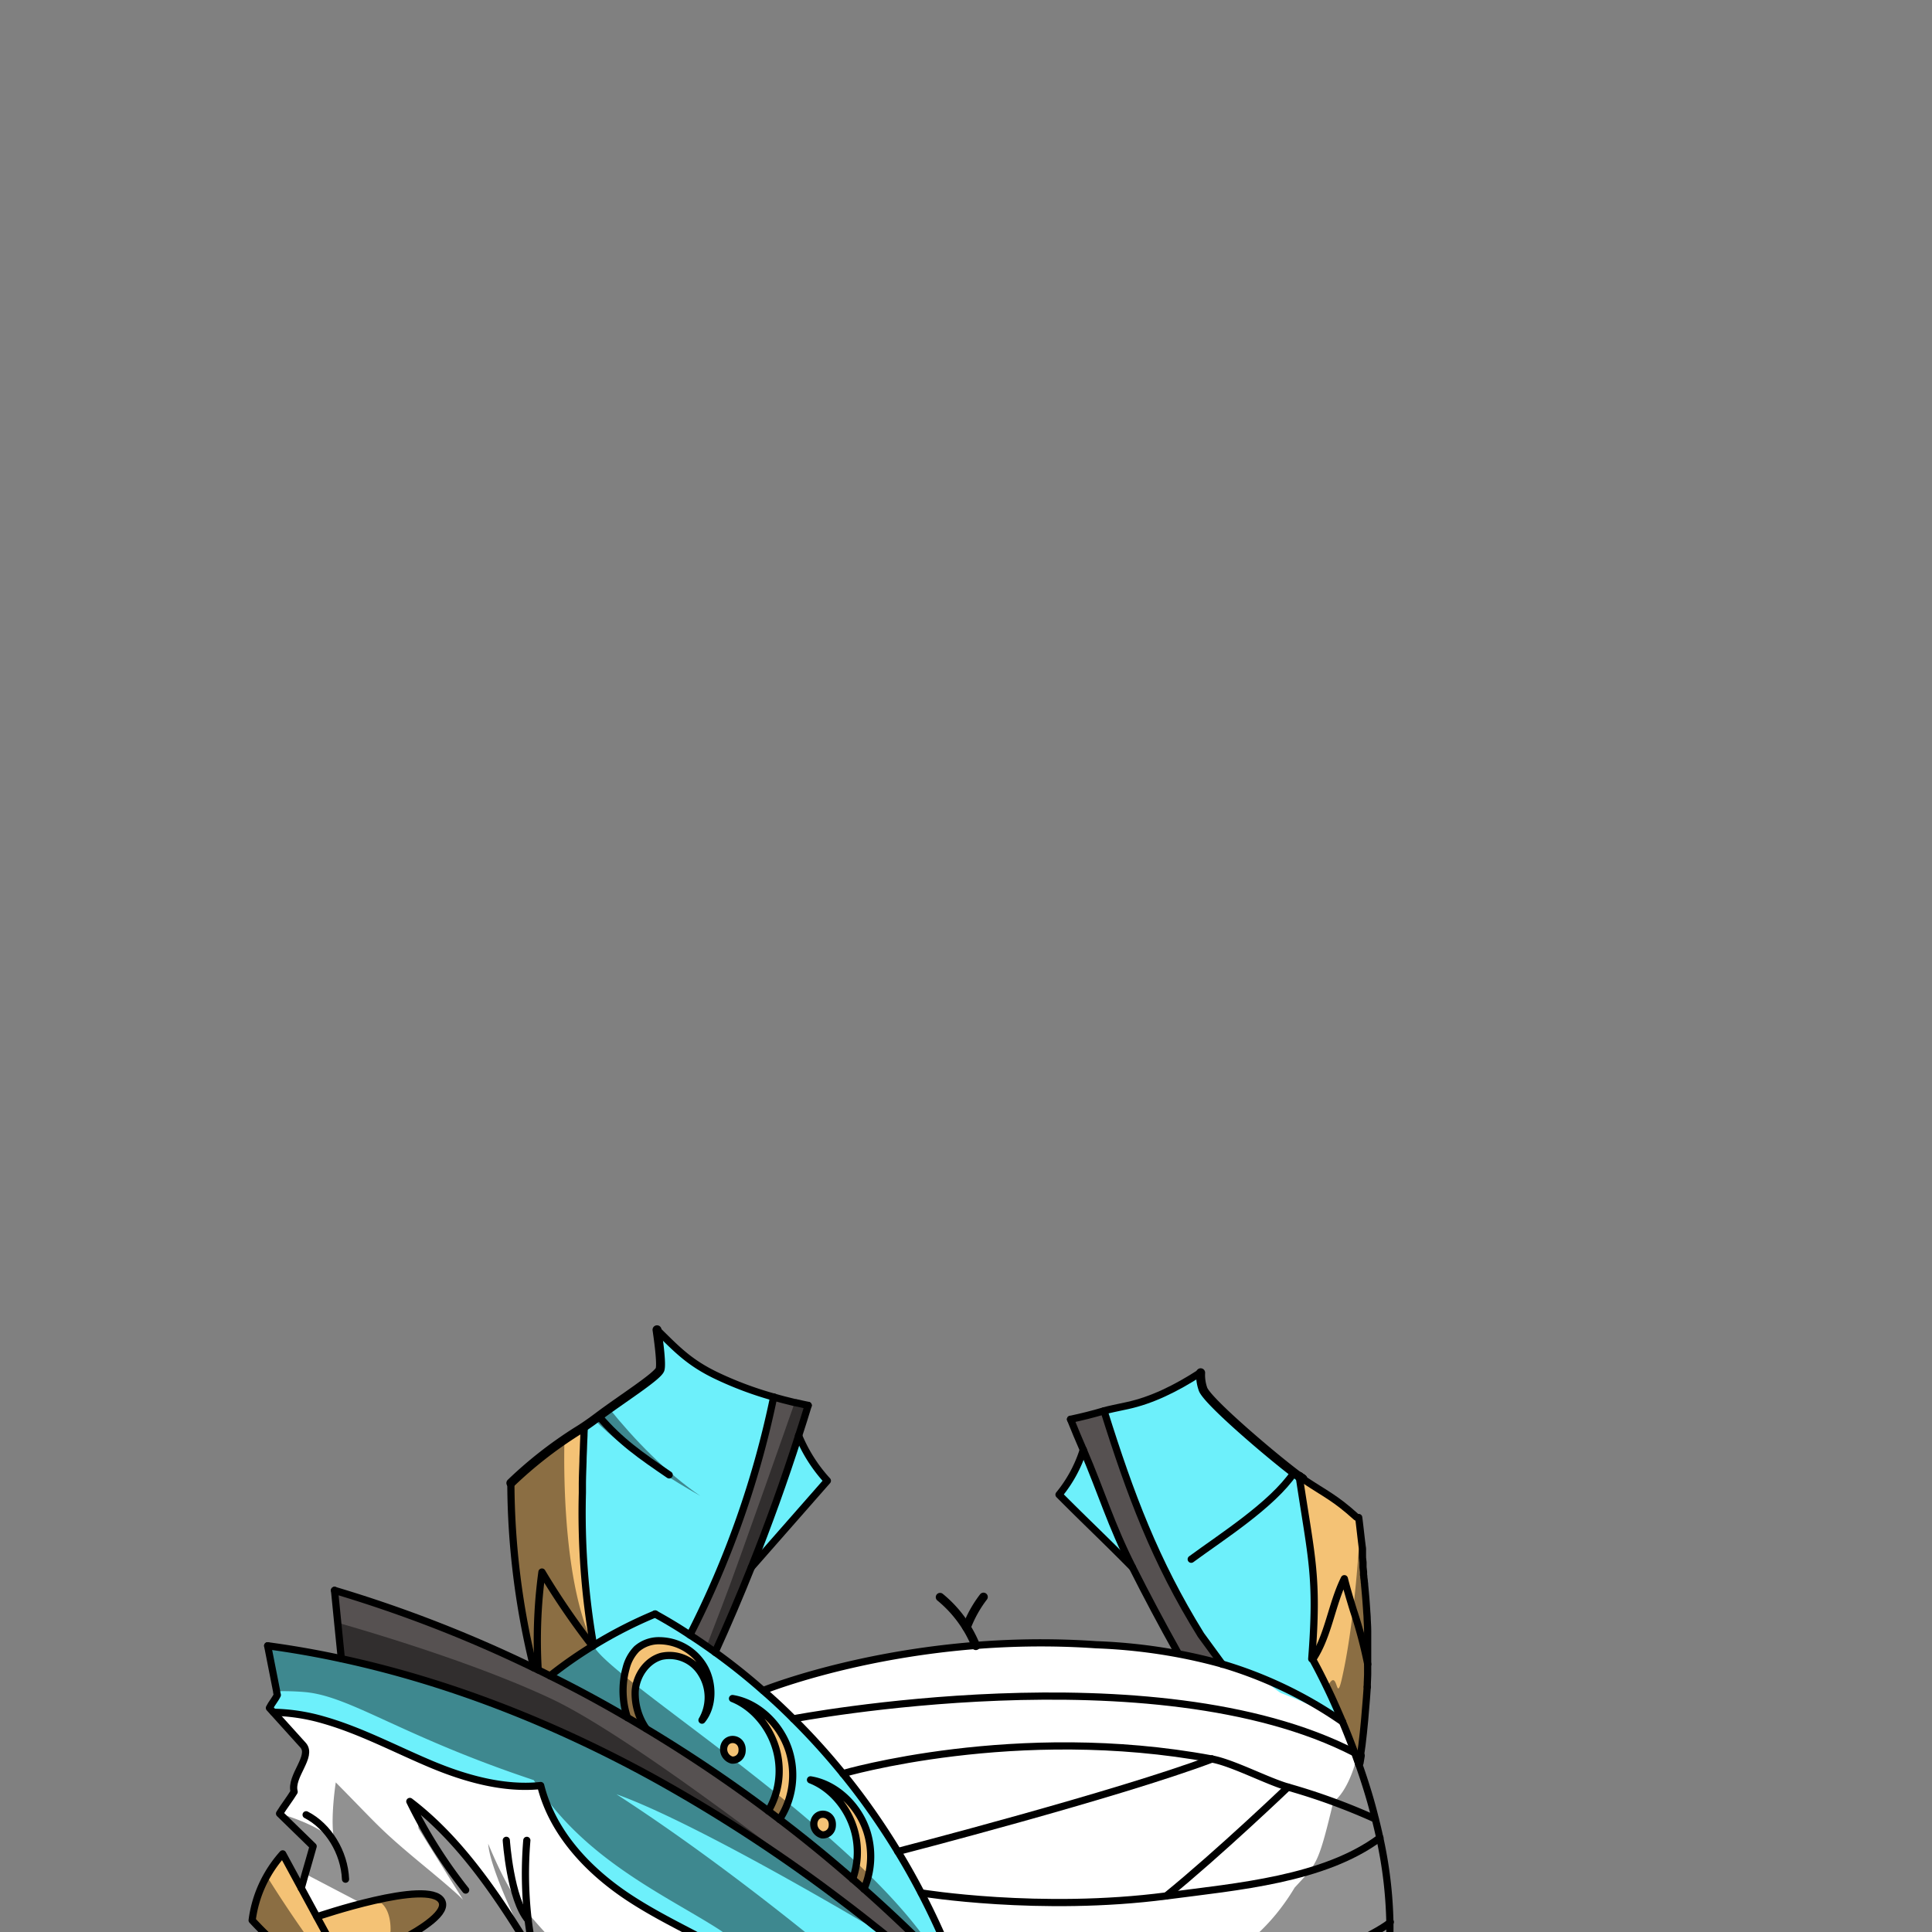 <svg xmlns="http://www.w3.org/2000/svg" viewBox="0 0 432 432">
  <rect x="0" y="0" width="432" height="432" fill="#808080" stroke="none"/>
  <defs>
    <style>.BUNTAI_MEERKAT_OUTFIT_MEERKAT_OUTFIT_12_cls-1{isolation:isolate;}.BUNTAI_MEERKAT_OUTFIT_MEERKAT_OUTFIT_12_cls-2{fill:#f4c275;}.BUNTAI_MEERKAT_OUTFIT_MEERKAT_OUTFIT_12_cls-3{fill:#cdff6b;}.BUNTAI_MEERKAT_OUTFIT_MEERKAT_OUTFIT_12_cls-4{fill:#6df0fb;}.BUNTAI_MEERKAT_OUTFIT_MEERKAT_OUTFIT_12_cls-5{fill:#fff;}.BUNTAI_MEERKAT_OUTFIT_MEERKAT_OUTFIT_12_cls-6{fill:#565151;}.BUNTAI_MEERKAT_OUTFIT_MEERKAT_OUTFIT_12_cls-10,.BUNTAI_MEERKAT_OUTFIT_MEERKAT_OUTFIT_12_cls-7,.BUNTAI_MEERKAT_OUTFIT_MEERKAT_OUTFIT_12_cls-8{fill:none;stroke:#000;stroke-linecap:round;stroke-linejoin:round;}.BUNTAI_MEERKAT_OUTFIT_MEERKAT_OUTFIT_12_cls-7{stroke-width:1.61px;}.BUNTAI_MEERKAT_OUTFIT_MEERKAT_OUTFIT_12_cls-8{stroke-width:2px;}.BUNTAI_MEERKAT_OUTFIT_MEERKAT_OUTFIT_12_cls-9{opacity:0.43;mix-blend-mode:multiply;}.BUNTAI_MEERKAT_OUTFIT_MEERKAT_OUTFIT_12_cls-10{stroke-width:1.92px;}</style>
  </defs>
  <g class="BUNTAI_MEERKAT_OUTFIT_MEERKAT_OUTFIT_12_cls-1">
    <g id="outfit">
      <path class="BUNTAI_MEERKAT_OUTFIT_MEERKAT_OUTFIT_12_cls-2" d="M98.74,425c2.86,5-21.9,14.59-21.9,14.59l-6-11S95.88,420.05,98.74,425Z" />
      <path class="BUNTAI_MEERKAT_OUTFIT_MEERKAT_OUTFIT_12_cls-2" d="M85.73,447.78l-.11-.06c-.29-.13-5-.27-5.33-.41a72.76,72.76,0,0,1-17.18-11.38,91.64,91.64,0,0,1-6.73-6.55,27.2,27.2,0,0,1,3.26-9.85,28.35,28.35,0,0,1,3.57-5l4.14,7.63,3.5,6.45q3,5.51,6,11c1.28,2.35,7,4.71,8.3,7.06C85.34,447.05,85.54,447.41,85.73,447.78Z" />
      <path class="BUNTAI_MEERKAT_OUTFIT_MEERKAT_OUTFIT_12_cls-3" d="M190.65,420.18c.85.73,1.7,1.47,2.53,2.22a14.26,14.26,0,0,1-2.79,4.24l-2.37-1.8A15,15,0,0,0,190.65,420.18Z" />
      <path class="BUNTAI_MEERKAT_OUTFIT_MEERKAT_OUTFIT_12_cls-3" d="M214.86,443.45c.61,1.69,1.19,3.37,1.75,5.08q-12.75-11.5-26.22-21.89a14.26,14.26,0,0,0,2.79-4.24Q204.43,432.39,214.86,443.45Z" />
      <path class="BUNTAI_MEERKAT_OUTFIT_MEERKAT_OUTFIT_12_cls-2" d="M182,407.47c.44-2.76,4.4-2.26,4.11.81a2.1,2.1,0,0,1-2.28,2A2.53,2.53,0,0,1,182,407.47Z" />
      <path class="BUNTAI_MEERKAT_OUTFIT_MEERKAT_OUTFIT_12_cls-3" d="M190.65,420.17v0a15.09,15.09,0,0,1-2.58,4.59l0,0a346,346,0,0,0-41.63-27.2c-22.33-12.3-46-21.61-70.07-26.8l-.81-8.06c-.24-2.4-.47-4.78-.71-7.17a293.41,293.41,0,0,1,44.56,17.32l1,.47,2.65,1.31q8.76,4.38,17.3,9.35c1.37.8,2.75,1.61,4.11,2.43a322.32,322.32,0,0,1,27.39,18.44c.84.62,1.67,1.26,2.5,1.89,1.2.93,2.41,1.85,3.61,2.8l2.61,2.07c.11.1.23.18.34.27l1.54,1.26c2.07,1.68,4.11,3.38,6.14,5.12l.25.22.94.82Z" />
      <path class="BUNTAI_MEERKAT_OUTFIT_MEERKAT_OUTFIT_12_cls-2" d="M161.82,390.76a2.54,2.54,0,0,0,1.83,2.78,2.1,2.1,0,0,0,2.28-2C166.22,388.49,162.26,388,161.82,390.76Z" />
      <path class="BUNTAI_MEERKAT_OUTFIT_MEERKAT_OUTFIT_12_cls-2" d="M147.38,366.88a7.51,7.51,0,0,0-5.07,1.84A9.4,9.4,0,0,0,140,373a19,19,0,0,0,.34,11.05c1.37.8,2.75,1.61,4.11,2.44a13.86,13.86,0,0,1-2.42-8.34c.27-3.68,2.7-6.93,5.88-7.79a8.34,8.34,0,0,1,8.91,3.83,10.05,10.05,0,0,1,.15,10.44c2.53-3.07,2.59-8.23.46-11.94A11.66,11.66,0,0,0,147.38,366.88Z" />
      <path class="BUNTAI_MEERKAT_OUTFIT_MEERKAT_OUTFIT_12_cls-2" d="M163.78,379.8c4.84,1.9,8.8,6.74,10,12.29a17.69,17.69,0,0,1-2,12.84l2.5,1.89a18.13,18.13,0,0,0,2.12-15.35C174.51,385.46,169.37,380.7,163.78,379.8Z" />
      <path class="BUNTAI_MEERKAT_OUTFIT_MEERKAT_OUTFIT_12_cls-2" d="M193.87,409.65c-1.9-6-7-10.78-12.64-11.67,4.85,1.88,8.82,6.73,10.05,12.27a17.88,17.88,0,0,1-.63,9.93c.85.73,1.7,1.47,2.53,2.22A18.47,18.47,0,0,0,193.87,409.65Z" />
      <path class="BUNTAI_MEERKAT_OUTFIT_MEERKAT_OUTFIT_12_cls-4" d="M220.78,463.52H191.44l0,0a85.6,85.6,0,0,0-12.84-15.32,76.94,76.94,0,0,0-10.29-8.2c-8.83-5.89-18.57-9.73-27.44-15.53-8.37-5.47-16.26-13.31-19.43-23.37-.19-.61-.37-1.21-.52-1.83l-.69.06c-8,.67-16.37-1.69-24-4.93-7.88-3.33-15.58-7.43-23.71-9.75a43,43,0,0,0-11.31-1.76c-.31-.33-.61-.67-.91-1,.49-1,1.29-1.91,1.78-2.89-.05-.28-.12-.57-.17-.86q-1-5.08-2-10.16,8.25,1.11,16.46,2.89c24.09,5.19,47.74,14.5,70.07,26.8A346,346,0,0,1,188,424.84l2.37,1.8,2.22,1.72.84.66,1.11.88,1,.79,2.32,1.85.56.45s0,0,0,0h0q9.24,7.47,18.13,15.5h0Q219,455.92,220.78,463.52Z" />
      <path class="BUNTAI_MEERKAT_OUTFIT_MEERKAT_OUTFIT_12_cls-4" d="M213.53,439.92A168.85,168.85,0,0,0,206,423.26c-.82-1.57-1.67-3.14-2.54-4.68s-1.76-3.07-2.68-4.59c-.44-.73-.9-1.46-1.35-2.18-.34-.54-.69-1.08-1-1.62l-.52-.8c-.17-.27-.34-.53-.53-.8-.35-.54-.7-1.06-1.06-1.59s-.72-1.06-1.09-1.58c-.53-.76-1.07-1.51-1.61-2.26-1.09-1.49-2.2-3-3.34-4.42-.57-.72-1.15-1.45-1.73-2.16-.87-1.07-1.76-2.13-2.66-3.18l-1.35-1.56-.06-.07-.26-.29c-.58-.66-1.17-1.31-1.76-2l-1-1.14c-.82-.88-1.66-1.75-2.49-2.6l-1.44-1.45h0c-2.18-2.19-4.44-4.29-6.74-6.3-.82-.73-1.66-1.44-2.5-2.15-.65-.55-1.3-1.09-2-1.61l-1.5-1.2c-.68-.55-1.37-1.08-2.06-1.61-.91-.69-1.83-1.36-2.75-2l-.51-.36-.19-.13-.7-.49a6,6,0,0,0-.52-.36h0l-.58-.41-1.85-1.25c-.42-.29-.84-.57-1.27-.84-.64-.42-1.28-.83-1.92-1.22s-1-.64-1.54-.95-.92-.56-1.39-.83l-.31-.19c-.86-.51-1.73-1-2.6-1.5-1,.41-2,.84-3,1.29l-1.12.52-.23.11c-.77.36-1.53.73-2.29,1.12l-1,.49-.53.28-.93.5-1.83,1c-.18.09-.35.2-.53.3h0l-.25.16-.26.15-.55.32-1.29.78-.23.14-.45.28-.12.08-.43.26-.13.08-.13.07-.47.31-.28.17-.14.1a.71.71,0,0,0-.14.1l-.15.1-.48.31c-.25.16-.49.32-.73.5-.4.26-.79.53-1.19.81-.79.55-1.58,1.12-2.35,1.69h0c-.76.58-1.52,1.15-2.26,1.74l0,0c1.46.73,2.9,1.48,4.35,2.23,1.15.6,2.31,1.21,3.46,1.84l1.89,1a2.79,2.79,0,0,1,.34.18c.63.33,1.24.67,1.86,1l1.94,1.09c1.15.64,2.3,1.3,3.44,2,0-.1-.07-.21-.1-.31s-.09-.3-.14-.45a1,1,0,0,1,0-.14,1.76,1.76,0,0,0-.07-.27l0-.13a1.17,1.17,0,0,1,0-.2,18.69,18.69,0,0,1-.36-1.84c0-.22-.06-.44-.09-.66l0-.23h0v-.13c0-.18,0-.36,0-.53a2.83,2.83,0,0,0,0-.29c0-.19,0-.37,0-.55v-.41s0,0,0,0v-.46c0-.2,0-.42,0-.63a.59.59,0,0,1,0-.13c0-.07,0-.13,0-.2a1.64,1.64,0,0,1,0-.22,1.94,1.94,0,0,1,0-.24s0-.08,0-.12,0-.08,0-.12,0-.23.05-.34a1.1,1.1,0,0,1,0-.18,1.85,1.85,0,0,1,0-.23c0-.09,0-.18,0-.28.08-.45.17-.91.29-1.35A3.15,3.15,0,0,1,140,373a12.1,12.1,0,0,1,.41-1.2,9.09,9.09,0,0,1,1.16-2.18,6.29,6.29,0,0,1,.79-.91,5.11,5.11,0,0,1,.64-.51,6,6,0,0,1,.53-.34c.18-.11.37-.2.55-.29a5,5,0,0,1,.64-.25,5.12,5.12,0,0,1,.67-.19c.22-.06.45-.1.67-.14a10.71,10.71,0,0,1,1.38-.12,7.86,7.86,0,0,1,.84,0,3.13,3.13,0,0,1,.43,0h.07l.33,0a4.71,4.71,0,0,1,.52.09l.27.06.3.07a3.45,3.45,0,0,1,.43.12l.5.16a10.48,10.48,0,0,1,1.81.82c.19.1.36.21.54.32l.41.26c.17.11.34.23.49.35a5.08,5.08,0,0,1,.57.47c.2.17.4.35.58.53s.36.36.53.55.38.45.55.68.27.37.4.56.29.44.42.67.19.35.28.53l.23.48c.08.17.15.35.22.52s.13.36.19.54.08.24.11.36a12.14,12.14,0,0,1,.47,2.6q0,.4,0,.81t0,.75c0,.25,0,.49-.07.74s-.05.33-.08.49,0,0,0,0a4.26,4.26,0,0,1-.1.49c-.06.26-.13.52-.21.77l-.06.17a5.71,5.71,0,0,1-.21.58,2.14,2.14,0,0,1-.1.22,7.32,7.32,0,0,1-.57,1.07,2.13,2.13,0,0,1-.16.25,3.82,3.82,0,0,1-.35.47,7.38,7.38,0,0,0,.74-1.52,2.06,2.06,0,0,0,.12-.35,1.65,1.65,0,0,0,.11-.36,8.31,8.31,0,0,0,.34-1.93c0-.25,0-.5,0-.76v0c0-.22,0-.44,0-.65v-.07c0-.23,0-.45-.08-.68s-.07-.47-.12-.71a9.39,9.39,0,0,0-.38-1.38,8.55,8.55,0,0,0-.58-1.31c-.11-.21-.23-.42-.36-.62a8.34,8.34,0,0,0-1-1.32,4.68,4.68,0,0,0-.38-.39h0c-.21-.2-.43-.38-.66-.56a5.22,5.22,0,0,0-.54-.38l-.49-.31a8.27,8.27,0,0,0-1-.49,8.9,8.9,0,0,0-1-.34l-.58-.13a6.91,6.91,0,0,0-3.23.09,5.8,5.8,0,0,0-.59.19,4.4,4.4,0,0,0-.5.21l-.17.08-.34.18a7.41,7.41,0,0,0-1.54,1.16l0,.06-.09.09c-.12.12-.24.24-.35.37a2.42,2.42,0,0,0-.25.31l-.24.31a3.81,3.81,0,0,0-.29.41c-.12.19-.23.37-.34.57h0l-.05.09a.13.13,0,0,1,0,.07,3,3,0,0,0-.15.31l-.11.24a3.49,3.49,0,0,0-.15.34c0,.1-.07.19-.1.29l-.1.28c0,.12-.08.24-.11.37s-.09.33-.13.5a.11.11,0,0,0,0,.05c0,.13-.06.26-.08.4a.19.19,0,0,0,0,.08,3.93,3.93,0,0,0-.06.48l0,.34c0,.1,0,.19,0,.29s0,.42,0,.63a1.85,1.85,0,0,0,0,.23,1.41,1.41,0,0,0,0,.2,3.22,3.22,0,0,0,0,.43,0,0,0,0,1,0,0,11.52,11.52,0,0,0,.22,1.45c0,.13.06.26.08.39l0,.1c.07.26.15.53.24.79s.13.38.19.56.17.44.26.65.15.35.24.53.17.37.27.55a2.69,2.69,0,0,0,.16.29l.18.34.23.4h0c.09.16.19.32.29.47q3.51,2.12,7,4.32c1.15.74,2.31,1.48,3.45,2.23s2.3,1.52,3.44,2.29,2.28,1.54,3.41,2.33c.85.59,1.7,1.18,2.54,1.78.47.32.93.65,1.39,1l1.14.81c.57.4,1.13.81,1.68,1.22l.75.54c.87.63,1.73,1.28,2.59,1.92a.27.27,0,0,0,.06-.1.3.3,0,0,0,0-.08l.11-.17a4.67,4.67,0,0,0,.27-.49c.15-.28.3-.57.43-.87a2.14,2.14,0,0,0,.1-.22s0-.07,0-.11c.11-.26.22-.52.31-.79s.27-.74.38-1.12a17.24,17.24,0,0,0,.46-2,2,2,0,0,0,0-.26c0-.11,0-.22,0-.33s0-.38.07-.57a.06.06,0,0,1,0,0c0-.16,0-.3,0-.47s0-.08,0-.12l0-.6a10.65,10.65,0,0,0,0-1.13,1.93,1.93,0,0,0,0-.24c0-.06,0-.13,0-.19s0-.24,0-.36a10.79,10.79,0,0,0-.14-1.26,5.43,5.43,0,0,0-.09-.56c0-.24-.09-.48-.14-.72a18.37,18.37,0,0,0-.58-2c-.24-.66-.52-1.31-.82-1.94h0a19.06,19.06,0,0,0-1-1.82.35.35,0,0,0,0-.08c-.11-.17-.22-.34-.35-.51s-.43-.61-.66-.89-.33-.41-.5-.6-.34-.39-.52-.57a13.84,13.84,0,0,0-1.1-1.07l-.45-.38a3.55,3.55,0,0,0-.44-.35c-.24-.19-.48-.36-.72-.53l-.3-.19-.67-.41-.15-.08a.65.65,0,0,0-.16-.09c-.21-.12-.42-.22-.63-.32a7.26,7.26,0,0,0-.86-.38h0l.52.1.52.12a9.32,9.32,0,0,1,1,.3l.76.28.74.32.8.4.65.38c.25.15.5.31.74.48a15.79,15.79,0,0,1,1.94,1.54c.26.24.52.49.76.75l.11.11c.18.19.36.39.53.59l.06.07c.16.19.32.38.47.58a3,3,0,0,1,.27.35c.09.11.17.23.25.35.34.47.65,1,.95,1.47.11.19.22.39.32.59s.34.67.49,1,.17.39.25.59.12.29.17.44.21.57.3.86a16.88,16.88,0,0,1,.62,2.71,18.64,18.64,0,0,1,.2,3.16c0,.2,0,.4,0,.61a2.72,2.72,0,0,0,0,.28c0,.05,0,.09,0,.14s0,.09,0,.14,0,.12,0,.18c0,.21,0,.43-.07.65s-.06.42-.1.64-.07.45-.12.67-.09.44-.15.66a1.82,1.82,0,0,1-.07.25c0,.05,0,.09,0,.15s0,.07,0,.1q-.14.49-.3,1l-.09.28,0,0a13,13,0,0,1-.55,1.34c0,.08-.07.15-.1.22a2.12,2.12,0,0,1-.11.21c0,.1-.1.19-.14.29l-.3.56-.17.25c-.06.11-.11.19-.17.28a1.75,1.75,0,0,1-.18.29.33.33,0,0,1-.06.1l-.1.15,1.35,1,.46.34c.09.09.19.15.27.23,1.21.93,2.4,1.87,3.59,2.83.19.14.37.29.55.44l.17.13.17.13.13.11.9.73.51.42.53.43.06.05.67.55,1,.81c.28.22.56.46.84.7.68.56,1.35,1.13,2,1.7l.59.5.45.38.26.22.55.49.06.05.06,0,.26.23.06.05,0,0s0,0,0,0l0,0h0l.3.26.46.39a13.39,13.39,0,0,0,.43-1.36c0-.14.07-.27.11-.4q.12-.51.21-1a1.65,1.65,0,0,0,.06-.32c0-.17.06-.34.08-.52h0a4.53,4.53,0,0,0,.06-.5c0-.14,0-.27,0-.4s0-.5.05-.75,0-.58,0-.87c0-.13,0-.27,0-.41a5.52,5.52,0,0,0,0-.58s0,0,0,0a.06.06,0,0,0,0-.06c0-.17,0-.34,0-.51s0-.25,0-.38a1.11,1.11,0,0,0,0-.19,5.4,5.4,0,0,0-.09-.58,2.36,2.36,0,0,0,0-.28c0-.14-.05-.27-.08-.4a.11.11,0,0,0,0-.08c0-.09,0-.19-.06-.29a18.21,18.21,0,0,0-.58-2,18.65,18.65,0,0,0-.82-1.95,17.28,17.28,0,0,0-1-1.83c-.15-.24-.31-.47-.47-.7a5.07,5.07,0,0,0-.35-.46,11.42,11.42,0,0,0-.77-.95c-.14-.16-.28-.32-.43-.47a15.77,15.77,0,0,0-2.63-2.28,11.31,11.31,0,0,0-1-.62,5.24,5.24,0,0,0-.61-.34l-.11-.06a6.19,6.19,0,0,0-.58-.28c-.22-.11-.45-.2-.68-.29,5.59.89,10.73,5.65,12.63,11.67l.12.4c0,.14.08.28.11.41.09.33.16.65.23,1l.12.64a18,18,0,0,1,.22,3.8c0,.13,0,.26,0,.39s0,.49-.06.73-.07.63-.12.93-.07.49-.12.72,0,.29-.09.43,0,.05,0,.08h0a.45.45,0,0,1,0,.11.83.83,0,0,0,0,.15c0,.17-.08.34-.13.51-.09.36-.2.71-.32,1.05s-.14.42-.22.62-.21.53-.32.79h0l.5.45.27.23c.21.19.42.37.63.57l1.65,1.48a1.85,1.85,0,0,0,.14.14l.88.8c.36.32.71.65,1.06,1,1,.91,2,1.83,3,2.76q2.68,2.55,5.33,5.17l1.13,1.13,1.38,1.38.66.68.15.14.12.12,0,.05.1.1a0,0,0,0,1,0,0c.69.7,1.37,1.4,2.05,2.11l2.61,2.73C214.42,442.26,214,441.09,213.53,439.92ZM164.41,389l.19.07a1.62,1.62,0,0,1,.35.17h0a1.85,1.85,0,0,1,.32.25,2.16,2.16,0,0,1,.27.33,1.56,1.56,0,0,1,.16.28c0,.11.09.22.13.33a2.84,2.84,0,0,1,.08.34v0a2.22,2.22,0,0,1,0,.37c0,.11,0,.22,0,.34a1.26,1.26,0,0,1-.05.28,1.92,1.92,0,0,1-.09.32.42.42,0,0,1-.06.14.91.91,0,0,1-.07.14,1.87,1.87,0,0,1-.27.4l-.17.18a2,2,0,0,1-.33.25l-.2.11,0,0-.17.06,0,0a0,0,0,0,1,0,0h-.08l-.19,0h0a1,1,0,0,1-.3,0h-.18l-.25-.07-.23-.1-.12-.07-.12-.08-.13-.09h0l-.13-.11-.12-.13-.07-.08-.07-.07-.17-.25a.6.6,0,0,1-.09-.15l-.06-.13,0-.05a2.77,2.77,0,0,1-.1-.26h0l-.07-.25c0-.09,0-.17,0-.25a1.62,1.62,0,0,1,0-.44.49.49,0,0,1,0-.17,2.22,2.22,0,0,1,.39-1,1.09,1.09,0,0,1,.13-.17,1.84,1.84,0,0,1,2.06-.57ZM182,407.7a.17.17,0,0,1,0-.07.86.86,0,0,1,0-.16h0a1.85,1.85,0,0,1,.11-.42,1.38,1.38,0,0,1,.16-.37,1.69,1.69,0,0,1,.21-.31,1.26,1.26,0,0,1,.2-.2l.05-.05a.66.66,0,0,1,.17-.12,1.18,1.18,0,0,1,.37-.19.34.34,0,0,1,.12,0s0,0,0,0a.55.55,0,0,1,.22-.06l.34,0a1.72,1.72,0,0,1,.39,0h0a1.66,1.66,0,0,1,.38.11l.36.18a1.92,1.92,0,0,1,.32.26l.15.15a3.62,3.62,0,0,1,.22.32,1.15,1.15,0,0,1,.12.25.58.58,0,0,1,0,.14,1.68,1.68,0,0,1,.09.32,3,3,0,0,1,0,.85,2.23,2.23,0,0,1-.15.63.91.91,0,0,1-.13.26,2,2,0,0,1-.68.76l-.06.05-.1,0a1,1,0,0,1-.23.12l-.05,0h-.06l-.09,0-.11,0-.11,0h-.05l-.18,0H184l-.21,0-.13,0-.13,0a1.48,1.48,0,0,1-.29-.12,2.52,2.52,0,0,1-.63-.51,2.83,2.83,0,0,1-.2-.28l-.08-.12a2.3,2.3,0,0,1-.27-.6,1.41,1.41,0,0,1-.06-.22,2.68,2.68,0,0,1-.05-.3.07.07,0,0,1,0,0Z" />
      <path class="BUNTAI_MEERKAT_OUTFIT_MEERKAT_OUTFIT_12_cls-5" d="M191.44,463.52h-131l-.34-7.87c0-.84,0-1.68,0-2.51v0c0-.46,0-.92,0-1.37.06-1.06.15-2.1.26-3.14,0-.29.07-.6.11-.9.07-.56.17-1.13.26-1.69.05-.38.12-.75.19-1.12,0,0,0-.08,0-.11.08-.43.18-.88.26-1.32s.14-.66.22-1c0-.12.05-.24.08-.37.19-.85.4-1.71.63-2.55.09-.4.21-.8.32-1.2s.22-.8.32-1.21.23-.79.35-1.2a72.76,72.76,0,0,0,17.18,11.38c.29.14,5,.27,5.34.42l.1,0c-.19-.37-.39-.72-.58-1.09l-4.48,0c-1.27-2.35-2.56-4.69-3.83-7,0,0,1.12-.53,2.79-1.4h0c.53-.27,5.57-.59,6.2-.93l.64-.35c.16-.09.33-.18.48-.28l.4-.22.89-.5c.24-.15.5-.29.74-.45.78-.46,1.56-.93,2.33-1.43q.3-.21.6-.39c.26-.18.53-.37.81-.55l.64-.46.54-.39c.25-.19.5-.37.74-.57l.37-.27A23.86,23.86,0,0,0,97,429.71l.27-.3a3.08,3.08,0,0,0,.25-.27h0a11.48,11.48,0,0,0,.76-1c.06-.09.13-.18.18-.27l.06-.13c.08-.13.14-.25.21-.38a3.59,3.59,0,0,0,.15-.37,2.73,2.73,0,0,0,.13-.51l0-.23v0a3,3,0,0,0,0-.52.14.14,0,0,0,0-.06,1.62,1.62,0,0,0,0-.19,2.78,2.78,0,0,0-.19-.44,2.75,2.75,0,0,0-1.67-1.22,2,2,0,0,0-.35-.1l-.11,0a1.55,1.55,0,0,0-.31-.06l-.31-.06-.2,0a10.22,10.22,0,0,0-1.59-.06c-.31,0-.65,0-1,0a2.34,2.34,0,0,0-.38,0,2.52,2.52,0,0,0-.37.05h-.1a1.86,1.86,0,0,0-.26,0c-.26,0-.53.06-.79.11s-.45.06-.68.11l-.49.08-.42.08c-.22,0-.45.09-.67.15H89l-.3.07c-.62.14-1.25.29-1.88.46l-.44.11c-.48.13-5.41.26-5.89.41h0l-.14,0-.14.05-.26.07-.4.12-.51.15-.42.14c-.75.23-1.47.46-2.14.7l-.47.16c-.29.1-.59.19-.86.3l-.31.11-1.43.52-.26.1-1,.36-.48.19-.84.34q-1.74-3.22-3.5-6.45l.18-.59c.24-.86.47-1.71.72-2.57.59-2.06,1.22-4.13,1.77-6.17-2.56-2.53-4.94-4.78-7.51-7.32.5-.83,1.07-1.64,1.63-2.43s1.12-1.6,1.63-2.44c-.93-3.48,4.33-7.82,2-10.42s-4.4-4.87-6.62-7.33h0a43,43,0,0,1,11.31,1.76c8.12,2.32,15.83,6.42,23.71,9.75,7.11,3,14.84,5.25,22.29,5h.44c.21,0,.42,0,.62,0l.34,0,.35,0c.23,0,.46,0,.68-.06.08.31.16.62.25.92l.28.91c0,.05,0,.09,0,.13l.33,1c0,.07,0,.15.08.21.15.43.32.86.49,1.29l.15.36,0,0a1.45,1.45,0,0,0,.09.22c.13.3.26.59.4.89s.28.59.43.88a.34.34,0,0,1,0,.08l.16.29s0,.08.07.13.15.28.22.41.13.26.2.38l.12.21c.12.22.25.43.38.64a2,2,0,0,0,.21.38,1.88,1.88,0,0,0,.12.18l.1.18.06.09.53.82a1.74,1.74,0,0,0,.11.18l.07.09c.36.55.76,1.1,1.16,1.63l.22.29,0,0,0,.08h0l0,0,.34.44.21.26c.46.58.94,1.15,1.43,1.71.36.41.74.82,1.11,1.21l.09.09c.35.38.71.75,1.08,1.1a4.44,4.44,0,0,0,.38.37c.29.29.58.57.89.85l.67.61c.31.27.63.56.94.82l.27.23c.13.11.26.22.4.32l0,0,.32.26a2.51,2.51,0,0,0,.32.25l.16.14.08.07a2.31,2.31,0,0,0,.19.14l.13.1.65.51.55.42c.28.2.55.41.83.6l.51.37.39.27c.52.37,1,.71,1.57,1.06,8.87,5.8,18.61,9.65,27.44,15.53.3.19.59.39.89.6l.21.15.29.2a.68.68,0,0,1,.18.13c.13.08.24.16.36.25s.5.36.75.53l.41.31c.39.28.78.58,1.17.88l.68.53.08.06c.2.15.41.32.61.49l0,0c.15.11.3.24.45.37l.32.25.12.1q.71.58,1.41,1.2l.76.68c.25.21.5.43.73.66s.31.29.45.42a1.8,1.8,0,0,1,.2.18,1.07,1.07,0,0,1,.16.14l0,.05,0,.05a5.76,5.76,0,0,1,.44.41c.32.29.63.61.93.9a.94.94,0,0,1,.18.17l.38.38a.46.46,0,0,0,.07.07l0,0,.44.44.41.45.38.38.22.24.14.14.94,1a4.57,4.57,0,0,1,.42.47l.19.2c.13.15.25.28.36.42a.75.75,0,0,1,.15.16l.84,1a.6.6,0,0,1,.08.08l.2.24c.2.22.38.45.56.67l.41.51c.21.25.41.51.61.76l.3.39c.14.15.25.32.38.48s.21.28.3.41.22.27.32.42h0l0,.05s0,0,0,0a.05.05,0,0,1,0,0v0l.1.12a2.33,2.33,0,0,1,.27.37l.32.41c.11.15.2.29.29.43a.8.8,0,0,1,.15.21c.2.26.39.53.57.8a1.77,1.77,0,0,1,.16.22l.09.13.08.12c.2.28.4.57.58.85.05.08.1.15.14.23a2.25,2.25,0,0,1,.24.36l0,0,0,0Z" />
      <path class="BUNTAI_MEERKAT_OUTFIT_MEERKAT_OUTFIT_12_cls-5" d="M310.82,429.82c.14,10-1.67,19.87-6.78,28.44h0c-1.38,2.33-3,5.56-4.92,7.67-5.23,1.12-13.62-1.41-19-1.41l-47.56-1c-.34-.33-.67-.66-1-1q-1-1-2-1.95l.22-.28q-4.89-5.91-10-11.58c-1.6-1.78-3.22-3.55-4.86-5.29-.44-1.18-.88-2.36-1.34-3.53A166.49,166.49,0,0,0,206,423.26q-2.46-4.72-5.23-9.28-2.66-4.38-5.59-8.56-3.18-4.56-6.67-8.84a152.09,152.09,0,0,0-11.08-12.24q-3.28-3.29-6.75-6.3h0s32.47-13.16,74.43-10.23a123.48,123.48,0,0,1,18.19,2c3.59.67,6.94,1.46,10,2.32,13,3.61,24.3,11.3,26.37,12.54l.24.14.26.17h0c.89,2.14,1.82,4.46,2.73,6.94h0l.15.39a.11.11,0,0,0,0,.05c.25.68.5,1.38.75,2.09l.15.41c1.28,3.69,2.51,7.68,3.55,11.84.36,1.39.69,2.81,1,4.25A96.29,96.29,0,0,1,310.82,429.82Z" />
      <path class="BUNTAI_MEERKAT_OUTFIT_MEERKAT_OUTFIT_12_cls-2" d="M305.84,370.83v.58c0,.24,0,.48,0,.72,0,.61,0,1.22,0,1.83v.38c0,.93-.05,1.87-.09,2.81v0c-.05.81-.86,13.3-1.89,17.28-.2-.62-.45-1.32-.75-2.09a.43.43,0,0,0,0-.05L303,392l0-.1h0c-.81-2.07-1.87-4.56-3-7.11h0c-1.09-2.47-2.24-5-3.26-7.18v0c-1.43-3.06-2.59-5.48-2.95-6.26l-.06-.11h0l-.06-.1a.11.11,0,0,0,0,0l-.24-.14h0c.09-1.22.18-2.38.25-3.48.1-1.59.17-3.06.22-4.44a1,1,0,0,0,0-.17c.12-3.42.09-6.27-.06-9l0-.41a1.62,1.62,0,0,0,0-.22c0-.09,0-.17,0-.25,0-.23,0-.45-.05-.68s0-.2,0-.31l-.06-.7c0-.16,0-.32,0-.49a0,0,0,0,1,0,0v0c-.07-.76-.15-1.52-.24-2.29,0-.06,0-.13,0-.2a.78.78,0,0,1,0-.16l0-.21c0-.19-.05-.39-.07-.6-.13-1-.27-2-.43-3.08-.1-.7-.21-1.42-.33-2.17s-.19-1.25-.29-1.91c0-.2-.06-.4-.1-.61-.06-.41-.13-.83-.2-1.25-.13-.88-.28-1.8-.43-2.77-.08-.49-.16-1-.24-1.51l-.57-3.78a.3.3,0,0,0,0-.1h0l.5.35.29.19h0l.23.15c5.12,3.36,7,4.08,11.77,8.4a2.23,2.23,0,0,1-.21.86c0,.08.11.17.35.25.18,1.51.45,3.93.54,4.6V345c0,.22.07.51.11.87,0,.11,0,.24,0,.37a.07.07,0,0,1,0,0,0,0,0,0,0,0,0,1.1,1.1,0,0,1,0,.18c0,.13,0,.27,0,.42h0s0,0,0,0,0,.2,0,.31,0,.22,0,.33v.06l0,.23a.34.34,0,0,0,0,.1,2.36,2.36,0,0,1,0,.28q.06.52.12,1.08v.05c0,.1,0,.2,0,.3s0,.24,0,.37v0c0,.1,0,.2,0,.3l.12,1.06c0,.11,0,.22,0,.33l0,.33c0,.2,0,.38.06.56.05.38.09.75.12,1.13,0,.23,0,.41.06.57q.29,2.83.46,5.66c0,.63.07,1.26.11,1.9,0,.91.08,1.81.11,2.72l0,.72c0,.57,0,1.13,0,1.7,0,.35,0,.71,0,1.06,0,.2,0,.39,0,.59C305.83,369.43,305.84,370.13,305.84,370.83Z" />
      <path class="BUNTAI_MEERKAT_OUTFIT_MEERKAT_OUTFIT_12_cls-6" d="M268.53,365.59l4.78,6.54c-3.09-.86-6.44-1.65-10-2.32l0-.37q-5.25-9.37-10.1-19c-4.86-9.64-6.75-16.35-11-26.3h0c-1-2.26-1.91-4.51-2.84-6.79q3.78-.8,7.49-1.89C252.75,334.23,258.3,349.09,268.53,365.59Z" />
      <path class="BUNTAI_MEERKAT_OUTFIT_MEERKAT_OUTFIT_12_cls-6" d="M180.71,314.25c-.69,2.28-1.4,4.53-2.14,6.79h0Q173.79,336,168,350.46q-3.84,9.62-8.11,19c-1.85-1.34-3.73-2.63-5.62-3.85A210.33,210.33,0,0,0,173,312.36C175.56,313.09,178.13,313.72,180.71,314.25Z" />
      <path class="BUNTAI_MEERKAT_OUTFIT_MEERKAT_OUTFIT_12_cls-4" d="M242.22,324.16a29.85,29.85,0,0,1-5.42,10c6.37,6.45,10,9.79,16.41,16.25C248.35,340.82,246.46,334.11,242.22,324.16Z" />
      <path class="BUNTAI_MEERKAT_OUTFIT_MEERKAT_OUTFIT_12_cls-4" d="M168,350.46l17.06-19.36a34,34,0,0,1-6.48-10.05Q173.79,336,168,350.46Z" />
      <path class="BUNTAI_MEERKAT_OUTFIT_MEERKAT_OUTFIT_12_cls-2" d="M132.73,367.94a1.09,1.09,0,0,0-.23.14l-.45.28c-.18.1-.36.22-.55.34l-.13.08-.6.38-.28.18-.14.09a.71.71,0,0,0-.14.1l-.15.1-.48.31c-.25.16-.49.32-.73.5L128,371l-.21.14c-.84.59-1.68,1.19-2.5,1.79s-1.51,1.15-2.26,1.74l0,0h0c-.87-.45-1.76-.88-2.65-1.32l-1-.47a174.09,174.09,0,0,1-5.14-41.32,99.55,99.55,0,0,1,12-9.74c1-.69,2-1.3,2.83-1.82.51-.31,1.06-.66,1.64-1.06,0,.68-.05,1.35-.08,2,0,.9-.07,1.8-.11,2.7s-.07,2-.1,3.05c-.07,1.84-.11,3.66-.15,5.47,0,.53,0,1.06,0,1.58A172.59,172.59,0,0,0,132.73,367.94Z" />
      <path class="BUNTAI_MEERKAT_OUTFIT_MEERKAT_OUTFIT_12_cls-4" d="M300.19,385h0l-.2-.13-.06,0h0l0,0-.09-.06-.11-.06-.21-.13,0,0-.37-.22-.12-.07-.07,0c-.14-.09-.3-.17-.46-.26-.65-.37-1.47-.81-2.45-1.3l-.17-.09-.06,0-.38-.19-.55-.27c-.82-.4-1.73-.83-2.72-1.27l-.51-.23-.19-.08-.17-.08-.2-.09-.47-.2c-.81-.35-1.67-.71-2.59-1.07-.49-.2-1-.4-1.52-.59-.78-.3-4.59-3.6-5.43-3.9l-1.19-.41-1.54-.52-.31-.1c-.94-.3-1.92-.6-2.93-.9l-.34-.1-1.37-.39-4.78-6.54c-10.24-16.5-15.79-31.36-21.68-50.12.55-.16,1.28-.33,2.15-.52l3-.64a48.6,48.6,0,0,0,16.39-7.17,8.86,8.86,0,0,0,.52,3.34c.62,2.44,14.61,14.38,20.38,18.78.39.31.77.58,1.12.83,0,.05,0,.1.07.14l.57,3.78c.08.52.16,1,.24,1.51.15,1,.3,1.89.43,2.77.07.42.14.84.2,1.25q.21,1.32.39,2.52c.12.75.23,1.47.33,2.17a100.53,100.53,0,0,1,1.09,10.48c0,.52,0,1,.06,1.57,0,.27,0,.55,0,.83.05,2.16,0,4.51-.11,7.2,0,.5-.05,1-.08,1.53s0,1.06-.09,1.62q-.1,1.65-.24,3.48l.24.14a.11.11,0,0,1,0,0l.06.1h0l.14.24a.89.89,0,0,0,.09.16l.51,1c.1.2.22.41.34.64.53,1,1.24,2.42,2,4.11h0C297.78,379.45,299,382,300.19,385Z" />
      <path class="BUNTAI_MEERKAT_OUTFIT_MEERKAT_OUTFIT_12_cls-4" d="M173,312.36a210.26,210.26,0,0,1-18.76,53.22h0c-.78-.51-1.56-1-2.35-1.5l-1.11-.68-.39-.24L148.46,362l-2-1.12c-1.07.44-2.13.9-3.18,1.39-.32.14-.65.29-1,.45a97.13,97.13,0,0,0-9.62,5.21,172.59,172.59,0,0,1-2.51-34.13c0-.3,0-.59,0-.89s0-.54,0-.81c0-1.77.08-3.55.14-5.35,0-1,.07-2,.1-3.05s.08-1.8.11-2.7c0-.67.06-1.34.08-2,.7-.46,1.45-1,2.23-1.56.32-.24.66-.48,1-.74.76-.56,1.53-1.16,2.3-1.77,4.44-3.53,11-7.44,11.43-8.74.33-1.13-.16-5.3-.68-8.85,4.37,4.29,7.14,7.24,13.1,10.15A78.85,78.85,0,0,0,173,312.36Z" />
      <path class="BUNTAI_MEERKAT_OUTFIT_MEERKAT_OUTFIT_12_cls-6" d="M229.74,460.32l-.22.28q-6.36-6.17-12.91-12.07h0q-8.9-8-18.13-15.5h0s0,0,0,0l-.56-.45c-.77-.63-1.54-1.24-2.32-1.85l-1-.79c-.37-.31-.74-.6-1.11-.88l-.84-.66-2.22-1.72-2.37-1.8a346,346,0,0,0-41.63-27.2c-22.33-12.3-46-21.61-70.07-26.8l-.81-8.06c-.24-2.4-.47-4.78-.71-7.17a293.41,293.41,0,0,1,44.56,17.32l1,.47,2.65,1.31q8.76,4.38,17.3,9.35c1.37.8,2.75,1.61,4.11,2.43a322.32,322.32,0,0,1,27.39,18.44c.84.62,1.67,1.26,2.5,1.89,1.2.93,2.41,1.85,3.61,2.8l2.61,2.07c.11.1.23.18.34.27l1.54,1.26c2.07,1.68,4.11,3.38,6.14,5.12l.25.22.94.82.93.79c.85.74,1.7,1.48,2.53,2.23q1.6,1.43,3.2,2.88c.8.72,1.59,1.45,2.37,2.18q2.56,2.39,5.08,4.81l1.61,1.58,2.29,2.26L210,438.4a.08.08,0,0,0,0,0l0,0c1.6,1.64,3.2,3.29,4.78,5s3.26,3.51,4.86,5.29Q224.87,454.4,229.74,460.32Z" />
      <path class="BUNTAI_MEERKAT_OUTFIT_MEERKAT_OUTFIT_12_cls-7" d="M229.74,460.32q-4.87-5.91-10-11.58c-1.6-1.78-3.22-3.55-4.86-5.29q-10.41-11.06-21.68-21.05c-.83-.75-1.68-1.49-2.53-2.22q-8-7-16.36-13.36l-2.5-1.89A319.85,319.85,0,0,0,144.4,386.5c-1.36-.83-2.74-1.64-4.11-2.44q-8.53-5-17.3-9.34c-.88-.45-1.76-.88-2.65-1.32l-1-.47A293.93,293.93,0,0,0,74.8,355.61" />
      <path class="BUNTAI_MEERKAT_OUTFIT_MEERKAT_OUTFIT_12_cls-7" d="M59.86,368q8.25,1.11,16.46,2.89c24.09,5.19,47.74,14.5,70.07,26.8A346,346,0,0,1,188,424.84l2.37,1.8,2.22,1.72.84.66c.37.28.74.57,1.11.88l1,.79c.78.61,1.55,1.22,2.32,1.85l.56.45s0,0,0,0h0q9.24,7.47,18.13,15.5" />
      <path class="BUNTAI_MEERKAT_OUTFIT_MEERKAT_OUTFIT_12_cls-7" d="M74.8,355.61c.24,2.39.47,4.77.71,7.17l.81,8.06" />
      <path class="BUNTAI_MEERKAT_OUTFIT_MEERKAT_OUTFIT_12_cls-7" d="M59.85,368q1,5.07,2,10.15c0,.29.11.57.16.86-.48,1-1.29,1.91-1.77,2.89l.91,1c2.22,2.46,4.39,4.85,6.62,7.33s-2.93,6.94-2,10.42c-.51.84-1.07,1.63-1.63,2.44s-1.13,1.6-1.63,2.43c2.57,2.54,4.95,4.79,7.51,7.32-.55,2-1.18,4.11-1.77,6.17-.25.86-.48,1.71-.72,2.57l-.18.59" />
      <path class="BUNTAI_MEERKAT_OUTFIT_MEERKAT_OUTFIT_12_cls-7" d="M85.73,447.78l-.11-.06c-.29-.13-5-.27-5.33-.41a72.76,72.76,0,0,1-17.18-11.38,91.64,91.64,0,0,1-6.73-6.55,27.2,27.2,0,0,1,3.26-9.85,28.35,28.35,0,0,1,3.57-5l4.14,7.63,3.5,6.45q3,5.51,6,11c1.28,2.35,7,4.71,8.3,7.06C85.34,447.05,85.54,447.41,85.73,447.78Z" />
      <path class="BUNTAI_MEERKAT_OUTFIT_MEERKAT_OUTFIT_12_cls-7" d="M119.64,437.61c-7.91-13.05-16.42-26-28-34.8a108.7,108.7,0,0,0,12.48,19.81" />
      <path class="BUNTAI_MEERKAT_OUTFIT_MEERKAT_OUTFIT_12_cls-7" d="M77.26,420.19c-.25-6-3.84-11.86-8.81-14.4" />
      <path class="BUNTAI_MEERKAT_OUTFIT_MEERKAT_OUTFIT_12_cls-7" d="M61.15,382.87a43,43,0,0,1,11.31,1.76c8.13,2.33,15.83,6.42,23.71,9.75s16.55,5.74,24.73,4.87c2.74,10.94,11.08,19.4,19.95,25.2s18.61,9.65,27.44,15.53a83.24,83.24,0,0,1,23.15,23.54" />
      <path class="BUNTAI_MEERKAT_OUTFIT_MEERKAT_OUTFIT_12_cls-7" d="M146.49,360.89a98.22,98.22,0,0,0-13.77,7.05,1,1,0,0,0-.22.13,96.55,96.55,0,0,0-9.51,6.65" />
      <path class="BUNTAI_MEERKAT_OUTFIT_MEERKAT_OUTFIT_12_cls-7" d="M146.49,360.89c2.64,1.46,5.22,3,7.77,4.7,1.89,1.22,3.77,2.51,5.62,3.85q5.56,4,10.77,8.6,3.47,3,6.75,6.3a152.09,152.09,0,0,1,11.08,12.24q3.5,4.29,6.67,8.84,2.92,4.18,5.59,8.57c1.84,3,3.59,6.12,5.23,9.27a166.49,166.49,0,0,1,7.55,16.66c.46,1.17.9,2.35,1.34,3.53" />
      <path class="BUNTAI_MEERKAT_OUTFIT_MEERKAT_OUTFIT_12_cls-7" d="M132.73,367.94a172.59,172.59,0,0,1-2.51-34.13c0-.3,0-.59,0-.89s0-.54,0-.81c0-1.77.08-3.55.14-5.35,0-1,.07-2,.1-3.05s.07-1.79.11-2.7c0-.67.06-1.34.08-2" />
      <path class="BUNTAI_MEERKAT_OUTFIT_MEERKAT_OUTFIT_12_cls-7" d="M114.23,331.61a174.09,174.09,0,0,0,5.14,41.32" />
      <path class="BUNTAI_MEERKAT_OUTFIT_MEERKAT_OUTFIT_12_cls-7" d="M180.71,314.25l-1.5-.32-.8-.19c-.18,0-.35-.08-.53-.12l-.17,0-2.36-.59c-.78-.2-1.55-.42-2.33-.64a78.85,78.85,0,0,1-13-4.88c-6-2.91-8.73-5.86-13.1-10.15" />
      <path class="BUNTAI_MEERKAT_OUTFIT_MEERKAT_OUTFIT_12_cls-7" d="M178.57,321.05Q173.79,336,168,350.46q-3.84,9.62-8.11,19" />
      <path class="BUNTAI_MEERKAT_OUTFIT_MEERKAT_OUTFIT_12_cls-7" d="M180.71,314.25c-.69,2.28-1.4,4.53-2.14,6.79" />
      <path class="BUNTAI_MEERKAT_OUTFIT_MEERKAT_OUTFIT_12_cls-7" d="M154.26,365.59A210.33,210.33,0,0,0,173,312.36" />
      <path class="BUNTAI_MEERKAT_OUTFIT_MEERKAT_OUTFIT_12_cls-7" d="M178.57,321h0A34.17,34.17,0,0,0,185,331.1l-17,19.36" />
      <path class="BUNTAI_MEERKAT_OUTFIT_MEERKAT_OUTFIT_12_cls-7" d="M120.34,373.4a112.87,112.87,0,0,1,.84-21.89,165,165,0,0,0,11.32,16.56" />
      <path class="BUNTAI_MEERKAT_OUTFIT_MEERKAT_OUTFIT_12_cls-7" d="M133.9,316.69c4.84,5.64,9.27,8.69,15.73,13.1" />
      <path class="BUNTAI_MEERKAT_OUTFIT_MEERKAT_OUTFIT_12_cls-7" d="M293.31,370.94c1.41-18.44,0-22.18-2.79-40.71a.43.43,0,0,0,0-.11" />
      <path class="BUNTAI_MEERKAT_OUTFIT_MEERKAT_OUTFIT_12_cls-7" d="M305.72,377.19v0c0-.94.07-1.88.09-2.81V374c0-.61,0-1.22,0-1.83,0-.24,0-.48,0-.72v-.58c0-.7,0-1.4,0-2.11,0-.2,0-.39,0-.59,0-.35,0-.71,0-1.06,0-.57,0-1.13,0-1.7l0-.72c0-.91-.07-1.81-.11-2.72,0-.64-.08-1.27-.11-1.9q-.18-2.82-.46-5.66c0-.16,0-.34-.06-.57,0-.38-.07-.75-.12-1.13,0-.18,0-.36-.06-.56l0-.33c0-.11,0-.22,0-.33l-.12-1.06c0-.11,0-.23,0-.35s0-.25,0-.37,0-.24,0-.35q-.06-.56-.12-1.08a2.36,2.36,0,0,0,0-.28.34.34,0,0,1,0-.1l0-.29c0-.11,0-.22,0-.33s0-.21,0-.31h0c0-.15,0-.29,0-.42a1.1,1.1,0,0,0,0-.18c0-.22-.05-.42-.07-.6-.05-.39-.08-.67-.09-.74v0c-.09-.67-.36-3.09-.54-4.6-.06-.5-.11-.9-.14-1.11" />
      <path class="BUNTAI_MEERKAT_OUTFIT_MEERKAT_OUTFIT_12_cls-7" d="M303.3,339.23c-4.79-4.32-6.65-5-11.77-8.4l-.23-.16-.29-.19-.5-.36h0l-.05,0" />
      <path class="BUNTAI_MEERKAT_OUTFIT_MEERKAT_OUTFIT_12_cls-7" d="M239.37,317.36c2.52-.53,5-1.15,7.49-1.89.55-.16,1.28-.33,2.15-.52l3-.64c5.54-1.19,10.92-3.84,16.42-7.39" />
      <path class="BUNTAI_MEERKAT_OUTFIT_MEERKAT_OUTFIT_12_cls-7" d="M290.52,330.23s0-.09-.07-.14" />
      <path class="BUNTAI_MEERKAT_OUTFIT_MEERKAT_OUTFIT_12_cls-7" d="M242.21,324.15c-1-2.26-1.91-4.51-2.84-6.79" />
      <path class="BUNTAI_MEERKAT_OUTFIT_MEERKAT_OUTFIT_12_cls-7" d="M263.31,369.44q-5.25-9.37-10.1-19c-4.86-9.64-6.75-16.35-11-26.3" />
      <path class="BUNTAI_MEERKAT_OUTFIT_MEERKAT_OUTFIT_12_cls-7" d="M246.86,315.47c5.89,18.76,11.44,33.62,21.67,50.12l4.78,6.54" />
      <path class="BUNTAI_MEERKAT_OUTFIT_MEERKAT_OUTFIT_12_cls-7" d="M253.21,350.46c-6.36-6.46-10-9.8-16.41-16.25a29.85,29.85,0,0,0,5.42-10h0" />
      <path class="BUNTAI_MEERKAT_OUTFIT_MEERKAT_OUTFIT_12_cls-7" d="M304,458.26c5.11-8.57,6.92-18.46,6.78-28.44A96.29,96.29,0,0,0,308.53,411c-.31-1.44-.64-2.86-1-4.25-1-4.16-2.27-8.15-3.55-11.84l-.15-.41c-.25-.71-.5-1.41-.75-2.09a.11.11,0,0,1,0-.05l-.15-.39h0c-.91-2.48-1.84-4.8-2.73-6.94" />
      <path class="BUNTAI_MEERKAT_OUTFIT_MEERKAT_OUTFIT_12_cls-7" d="M305.83,372.13A101.33,101.33,0,0,0,302.6,360c-.74-2.41-1.44-4.77-2-7-2.86,5.77-3.56,12.79-7.09,18.05a.11.11,0,0,1,0,0l.06.1h0l.06.11c.07.12.17.29.27.49s.17.3.26.48c.57,1.06,1.46,2.78,2.53,5h0c.38.79.79,1.64,1.21,2.56.28.61.56,1.25.86,1.91l.7,1.61c.22.5.44,1,.66,1.55" />
      <path class="BUNTAI_MEERKAT_OUTFIT_MEERKAT_OUTFIT_12_cls-7" d="M266.36,348.65c6.79-5,18.07-12.12,23-19.37v0" />
      <path class="BUNTAI_MEERKAT_OUTFIT_MEERKAT_OUTFIT_12_cls-7" d="M134.93,463.52a48.8,48.8,0,0,1-9.88-12.28,55.07,55.07,0,0,1-5.41-13.62h0a66.5,66.5,0,0,1-1.54-8.27,88.83,88.83,0,0,1-.3-17.84" />
      <path class="BUNTAI_MEERKAT_OUTFIT_MEERKAT_OUTFIT_12_cls-7" d="M140.29,384.06A19,19,0,0,1,140,373a9.4,9.4,0,0,1,2.36-4.29,7.51,7.51,0,0,1,5.07-1.84,11.66,11.66,0,0,1,10,5.82c2.13,3.71,2.07,8.87-.46,11.94a10.05,10.05,0,0,0-.15-10.44,8.34,8.34,0,0,0-8.91-3.83c-3.18.86-5.61,4.11-5.88,7.79a13.86,13.86,0,0,0,2.42,8.34" />
      <path class="BUNTAI_MEERKAT_OUTFIT_MEERKAT_OUTFIT_12_cls-7" d="M171.79,404.93a17.69,17.69,0,0,0,2-12.84c-1.24-5.55-5.2-10.39-10-12.29,5.59.9,10.73,5.66,12.63,11.67a18.13,18.13,0,0,1-2.12,15.35" />
      <path class="BUNTAI_MEERKAT_OUTFIT_MEERKAT_OUTFIT_12_cls-7" d="M165.93,391.56a2.1,2.1,0,0,1-2.28,2,2.53,2.53,0,0,1-1.82-2.78C162.26,388,166.22,388.49,165.93,391.56Z" />
      <path class="BUNTAI_MEERKAT_OUTFIT_MEERKAT_OUTFIT_12_cls-7" d="M190.65,420.18a17.88,17.88,0,0,0,.63-9.93c-1.23-5.54-5.2-10.39-10.05-12.27,5.6.89,10.74,5.65,12.64,11.67a18.47,18.47,0,0,1-.69,12.75" />
      <path class="BUNTAI_MEERKAT_OUTFIT_MEERKAT_OUTFIT_12_cls-7" d="M186.1,408.28a2.1,2.1,0,0,1-2.28,2,2.53,2.53,0,0,1-1.83-2.78C182.43,404.71,186.39,405.21,186.1,408.28Z" />
      <path class="BUNTAI_MEERKAT_OUTFIT_MEERKAT_OUTFIT_12_cls-7" d="M170.66,378s32.47-13.16,74.43-10.23a123.48,123.48,0,0,1,18.19,2c3.59.67,6.94,1.46,10,2.32A94,94,0,0,1,300.18,385h0" />
      <path class="BUNTAI_MEERKAT_OUTFIT_MEERKAT_OUTFIT_12_cls-7" d="M177.41,384.33s80.74-15.49,125.51,7.61h0" />
      <path class="BUNTAI_MEERKAT_OUTFIT_MEERKAT_OUTFIT_12_cls-7" d="M271,393.32c4.64.86,12.33,4.94,17,6.28a139.42,139.42,0,0,1,19.5,7.12" />
      <path class="BUNTAI_MEERKAT_OUTFIT_MEERKAT_OUTFIT_12_cls-7" d="M188.48,396.58s38.76-11.4,82.5-3.26" />
      <path class="BUNTAI_MEERKAT_OUTFIT_MEERKAT_OUTFIT_12_cls-7" d="M200.74,414S250,401.26,271,393.32h0" />
      <path class="BUNTAI_MEERKAT_OUTFIT_MEERKAT_OUTFIT_12_cls-7" d="M206,423.26s26.57,4.37,54.85.67c15.83-2.08,35.18-3.67,47.71-13" />
      <path class="BUNTAI_MEERKAT_OUTFIT_MEERKAT_OUTFIT_12_cls-7" d="M288,399.6s-15.42,14.75-27.21,24.33" />
      <path class="BUNTAI_MEERKAT_OUTFIT_MEERKAT_OUTFIT_12_cls-7" d="M213.52,439.92s30.71,8.76,55.42,5c1.26-.18,2.5-.41,3.72-.67,24.13-5.12,37.32-13.43,38.16-14.41l.06-.07" />
      <path class="BUNTAI_MEERKAT_OUTFIT_MEERKAT_OUTFIT_12_cls-7" d="M113.21,411.5s.88,13.17,4.89,17.84" />
      <path class="BUNTAI_MEERKAT_OUTFIT_MEERKAT_OUTFIT_12_cls-7" d="M70.86,428.59s25-8.54,27.88-3.56-21.9,14.59-21.9,14.59" />
      <path class="BUNTAI_MEERKAT_OUTFIT_MEERKAT_OUTFIT_12_cls-8" d="M114.23,331.61A93,93,0,0,1,129,320.05c.51-.31,1.06-.66,1.64-1.05h0c1-.66,2.09-1.45,3.22-2.3,5.14-3.86,13.28-9,13.73-10.51.33-1.13-.16-5.3-.68-8.85" />
      <path class="BUNTAI_MEERKAT_OUTFIT_MEERKAT_OUTFIT_12_cls-8" d="M291.3,330.67h0l-.29-.2c-.16-.1-.33-.22-.5-.35h0s0,0-.05,0c-.35-.25-.73-.52-1.12-.83-5.77-4.4-19.76-16.34-20.38-18.78a9.36,9.36,0,0,1-.49-3.56" />
      <path class="BUNTAI_MEERKAT_OUTFIT_MEERKAT_OUTFIT_12_cls-7" d="M303.83,394.47c1-4,1.84-16.47,1.89-17.28v0" />
      <g class="BUNTAI_MEERKAT_OUTFIT_MEERKAT_OUTFIT_12_cls-9">
        <path d="M191.44,463.52h-131l-.34-7.87c0-.84,0-1.68,0-2.51,4.37,1.74,15.64,3.15,26.11,2.89A100.54,100.54,0,0,1,65,448.53l10.23-.48h0l10-.26h.4l0,0-.48-1-4.48,0-3.08-6.58a17.25,17.25,0,0,0,2-1.85h0c1.48-1.58,7.69-4,7.74-6.67.08-4.68-2-6.09-2-6.09l-4.87-.21h0L68.25,419c.59-2.06,1.22-4.13,1.77-6.17-2.56-2.53-4.94-4.78-7.51-7.32,0,0,9.93,2.76,12.35,6.61l.06.1c-1.31-4.24.16-13.67.16-13.67,10.16,10.29,9.64,10.32,20.34,19.17,6.73,5.57,7.93,6.85,8.14,7.1l-10-16-.09-2.4v0l-.08-2.14,0,0,.09.06.1.1a1.46,1.46,0,0,1,.22.18l.26.22c.61.54,1.59,1.4,2.78,2.47l.17.15.2.18,0,0a0,0,0,0,0,0,0l.07.07a107.27,107.27,0,0,1,11,11.41,78.78,78.78,0,0,1,7.74,11.8c-.91-1.87-6.52-13.63-6.86-18.65,3,7.18,5.21,10.88,6.54,12.71h0a8,8,0,0,0,1.47,1.68s.22.29.63.78h0c3.1,3.75,17,20,31,25.28C164.68,458.67,191.44,463.52,191.44,463.52Z" />
        <path d="M89.49,451.24c-3.53-1-11.25-2.09-14.24-3.18a121.8,121.8,0,0,1-13.76-6c.19-.85.4-1.71.63-2.55.1-.4.2-.8.31-1.2s.23-.8.34-1.2l.34-1.21a91.64,91.64,0,0,1-6.73-6.55,27.2,27.2,0,0,1,3.26-9.85C64.33,427,73,440.06,80.29,447.31c.17.17,4.8.33,5,.48A27.16,27.16,0,0,0,89.49,451.24Z" />
        <path d="M219.2,465.67l-27.76-2.15,0,0c-.31-.41-5.93-7.61-12.84-15.32-6-6.63-12.85-13.63-18.18-17-11-7-28.06-14.73-39-30.06-.41-.58-.81-1.17-1.21-1.77-.29-.44-.57-.88-.85-1.33-29.66-9.87-40.95-18.78-51.19-19.69a57.3,57.3,0,0,0-6.32-.18q-1-5.08-2-10.16,8.25,1.11,16.46,2.89l-.81-8.06c10.73,3.08,31.93,9.57,47.75,17s48.18,32,64.8,45l2.35,1.84,2.2,1.73.84.66,1.11.88,1,.79,2.32,1.85.56.45,0,0h0c-1.26-.77-42-25.23-60.59-31.84,35.31,22.87,69.91,54,79,62.35C218.39,464.9,219.2,465.67,219.2,465.67Z" />
        <path d="M156.61,334.5c-13.75-7.81-20.67-13.93-23.7-17.07.32-.24.66-.48,1-.74.76-.56,1.53-1.16,2.3-1.77C141.68,321.74,149.06,329.39,156.61,334.5Z" />
        <path d="M210.24,438.64l-.06-.05-.1-.1,0-.05-.12-.12-.15-.14c-4.33-4.16-9.82-9.59-16.61-15.72-.82-.75-1.65-1.5-2.52-2.26l-.86-.77-.06-.05-.26-.23-.06,0-.06-.05-.55-.49-.26-.22-.45-.38c-4.14-3.61-8.7-7.4-13.69-11.29-.82-.64-1.64-1.27-2.49-1.91h0A291.19,291.19,0,0,0,144.12,386h0c-1.29-.76-2.59-1.53-3.92-2.28-5.4-3.09-11.13-6.13-17.15-9.06l-2.7-1.29-1-.46a174.09,174.09,0,0,1-5.14-41.32,99.55,99.55,0,0,1,12-9.74c-.19,8.47-.09,32.66,6.52,46.07.46,1.3,3,3.65,6.84,6.78.81.67,1.68,1.36,2.61,2.09,5.24,4.12,12.21,9.28,19.75,15.06h0l2.17,1.67h0c3.09,2.4,6.24,4.87,9.41,7.42l2.64,2.15c2,1.6,3.88,3.21,5.8,4.85h0l2.57,2.22c2.4,2.1,4.74,4.21,7,6.33h0c.92.87,1.82,1.73,2.7,2.6h0C201,425.76,206.65,432.38,210.24,438.64Z" />
        <path d="M304,458.26h0c-1.38,2.33-3,5.56-4.92,7.67-.49.54-1,1.08-1.53,1.59l-65.48-4c-.19-.34-.39-.66-.57-1h0l-1.84-3.14,6.88-3.95s7.59-.21,18.65-9.6h0c8.33-3.28,23.91-6.37,34.3-23.76l1.64-1.78h0c3.38-3.65,4-4.83,7-17.38h0c3.17-2.3,4.84-8.43,4.84-8.43s-.28-1.05-.88-2.9c-.55-1.7-1.38-4.06-2.5-6.9-.83-2.1-1.84-4.48-3-7v0a2.72,2.72,0,0,0,.11-.25h0c2.7-5.66,1.85,5,3.55-3,1-4.59,1.73-9.7,2.29-14.34.95-8,1.33-14.64,1.37-15v0c0,.07,0,.35.09.74,0,.05,0,.1,0,.15s0,.24,0,.37a.07.07,0,0,1,0,0l0,.21c0,.13,0,.27,0,.42v0c0,.1,0,.2,0,.31s0,.26,0,.39l0,.23a.34.34,0,0,0,0,.1c.05.51.11,1,.16,1.41s.06.56.08.72,0,.17,0,.2c.05.39.1.77.14,1.16,0,.11,0,.22,0,.33l0,.33c0,.2,0,.38.06.56.05.38.09.75.12,1.13l.06.57q.29,2.83.46,5.66c0,.63.07,1.26.11,1.9,0,.91.08,1.81.11,2.72l0,.72c0,.57,0,1.13,0,1.7,0,.35,0,.71,0,1.06,0,.2,0,.39,0,.59,0,.71,0,1.41,0,2.11v.58c0,.24,0,.48,0,.72,0,.61,0,1.22,0,1.83v.38c0,.93-.05,1.87-.09,2.81v0c-.05.81-.86,13.3-1.89,17.28.19-.58.37-1.21.54-1.91l-.27,1.62-.12.7c1.28,3.69,2.51,7.68,3.55,11.84.36,1.39.69,2.81,1,4.25h0a96.19,96.19,0,0,1,2.29,18.84h0C311,439.81,309.15,449.69,304,458.26Z" />
        <path d="M177.71,313.59S165,349.94,161.49,359L158,368.07l2.12.93s9-21.31,14.32-35.22,6.31-19.53,6.31-19.53Z" />
      </g>
      <path class="BUNTAI_MEERKAT_OUTFIT_MEERKAT_OUTFIT_12_cls-10" d="M218.2,368a27.17,27.17,0,0,0-8-10.87" />
      <path class="BUNTAI_MEERKAT_OUTFIT_MEERKAT_OUTFIT_12_cls-10" d="M219.91,357.08a26.7,26.7,0,0,0-3.78,6.78" />
      <path class="BUNTAI_MEERKAT_OUTFIT_MEERKAT_OUTFIT_12_cls-7" d="M303.83,394.47c.19-.58.37-1.21.54-1.91l-.27,1.62C304,394.28,303.92,394.37,303.83,394.47Z" />
      <path class="BUNTAI_MEERKAT_OUTFIT_MEERKAT_OUTFIT_12_cls-8" d="M290.5,330.11h0s0,0-.05,0Z" />
      <path class="BUNTAI_MEERKAT_OUTFIT_MEERKAT_OUTFIT_12_cls-8" d="M290.51,330.12l.5.36-.5-.35h0Z" />
      <path class="BUNTAI_MEERKAT_OUTFIT_MEERKAT_OUTFIT_12_cls-8" d="M291.3,330.67h0l-.29-.2Z" />
    </g>
  </g>
</svg>